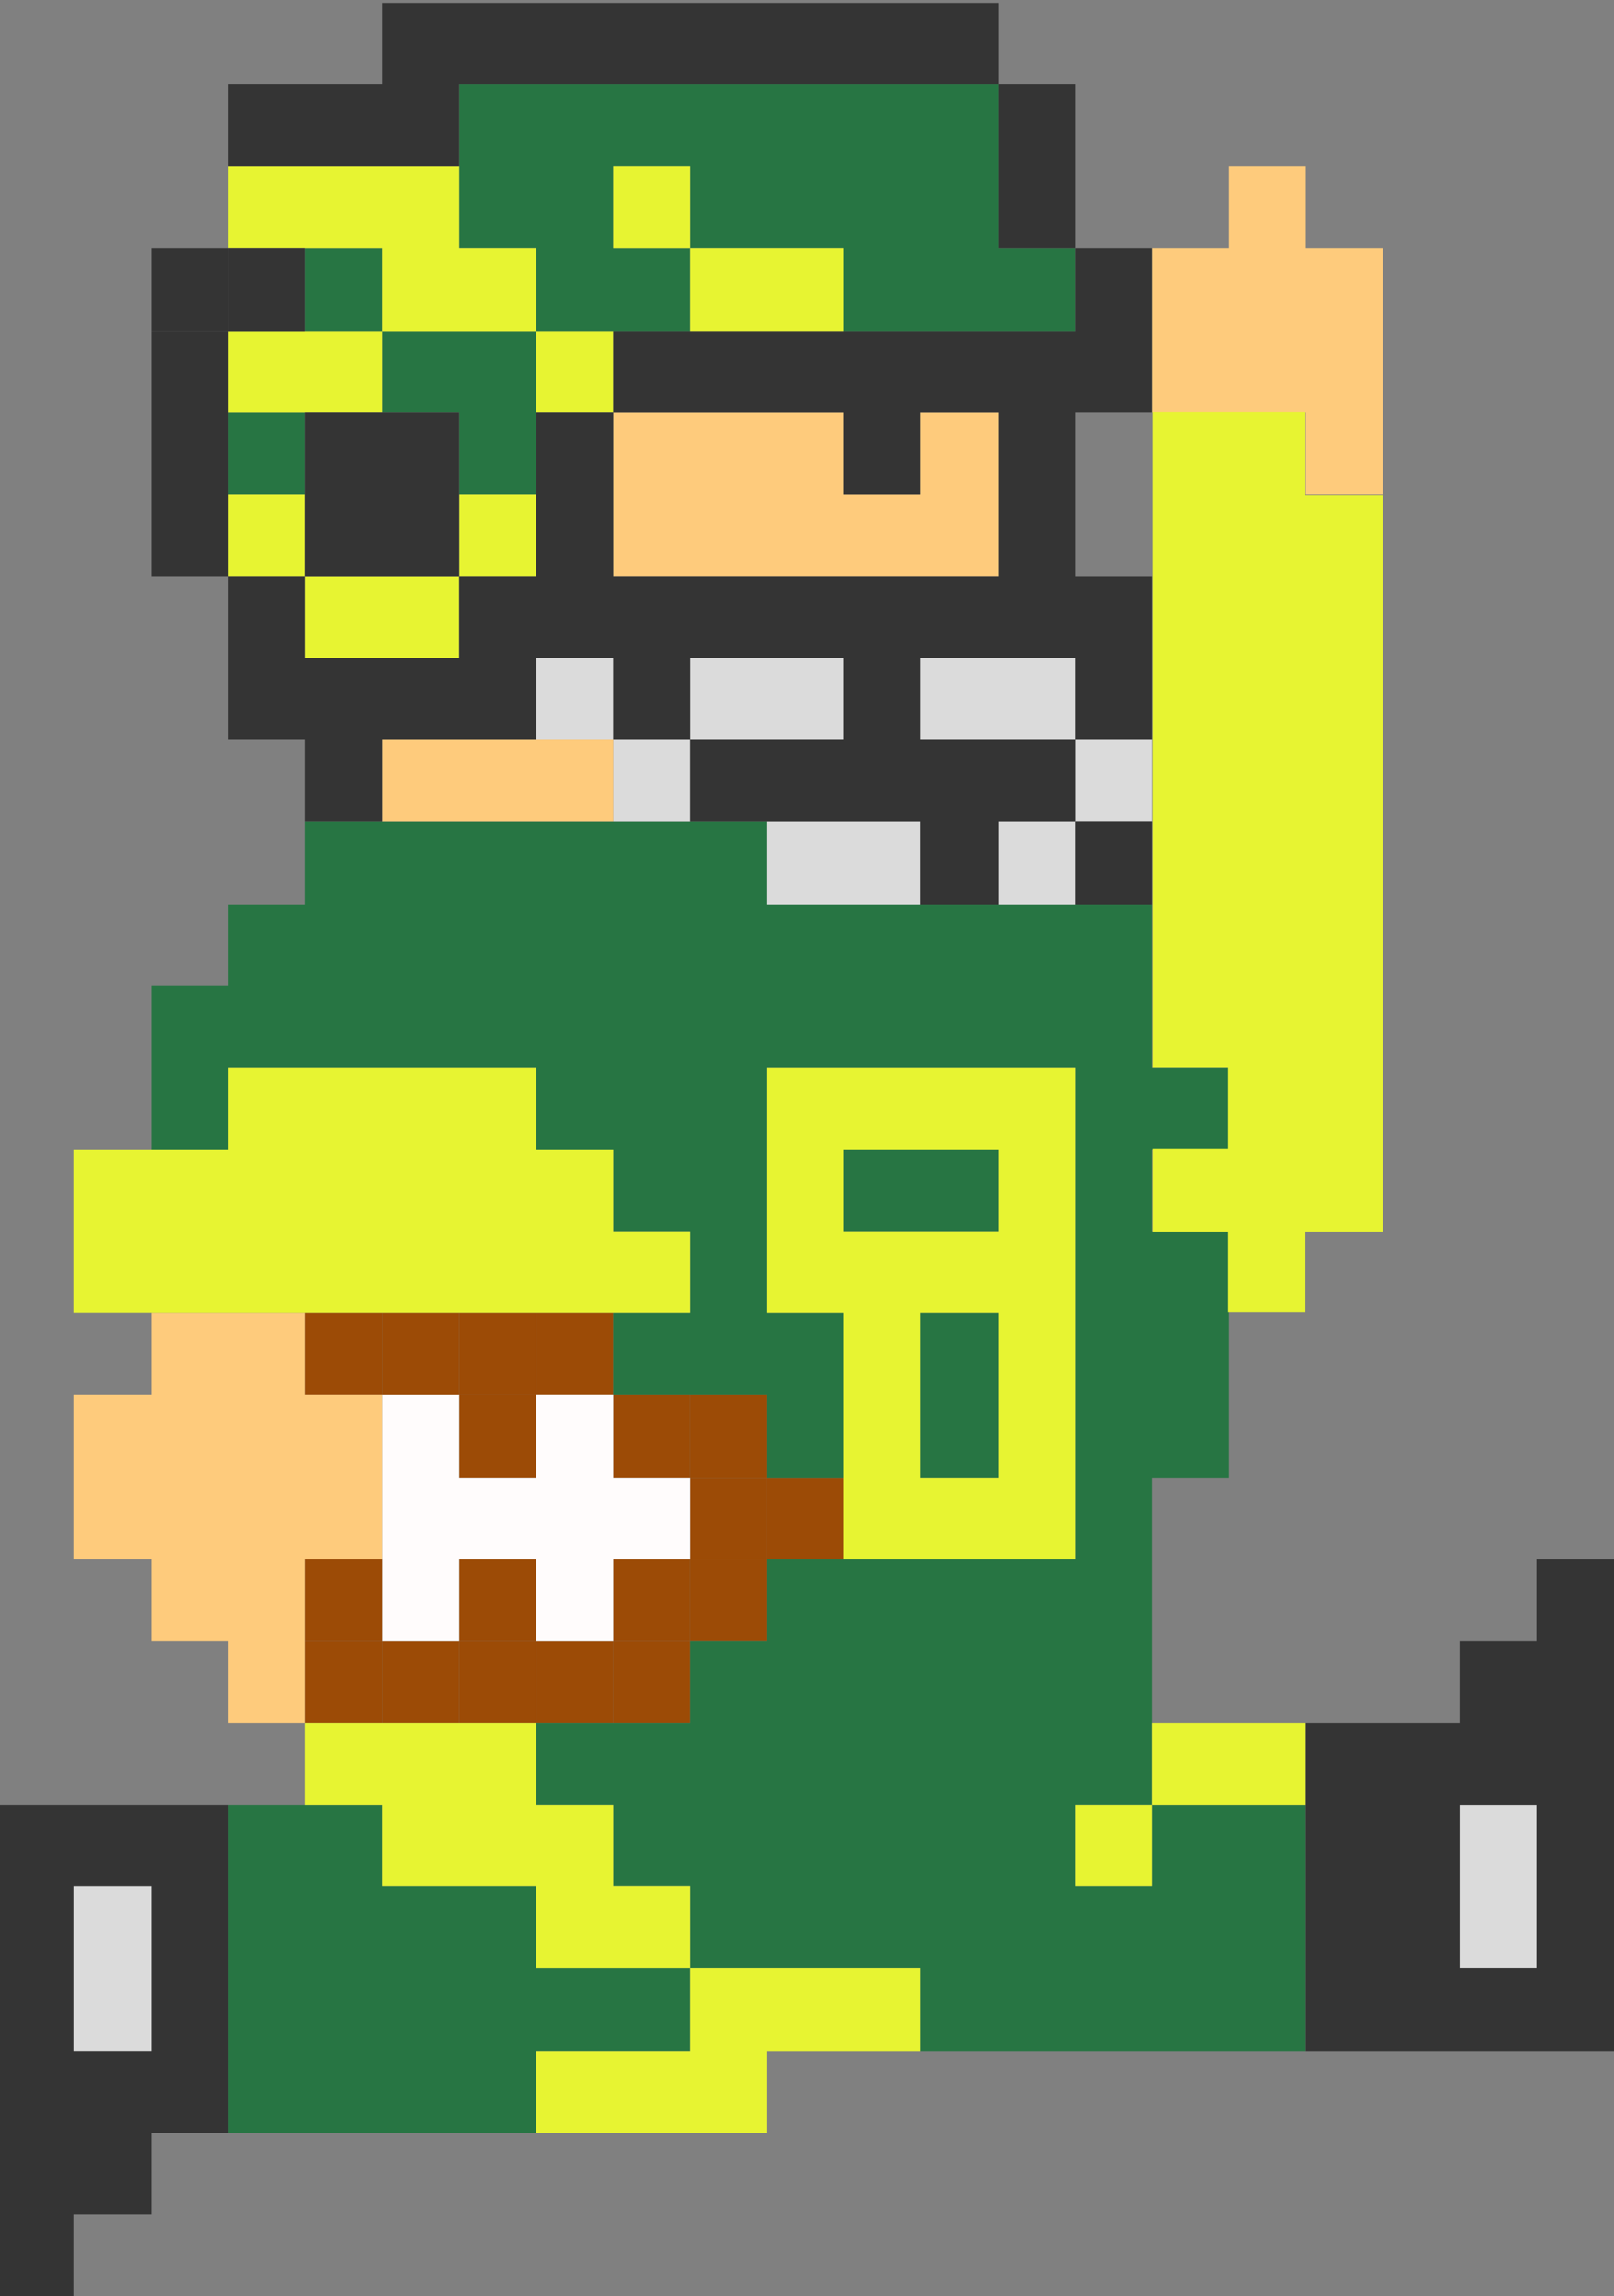 <?xml version="1.0" encoding="utf-8"?>
<!-- Generator: Adobe Illustrator 16.0.0, SVG Export Plug-In . SVG Version: 6.00 Build 0)  -->
<!DOCTYPE svg PUBLIC "-//W3C//DTD SVG 1.1//EN" "http://www.w3.org/Graphics/SVG/1.1/DTD/svg11.dtd">
<svg version="1.1" id="Layer_1" xmlns="http://www.w3.org/2000/svg" xmlns:xlink="http://www.w3.org/1999/xlink" x="0px" y="0px"
	 width="876.602px" height="1247.392px" viewBox="0 0 876.602 1247.392" enable-background="new 0 0 876.602 1247.392"
	 xml:space="preserve">
<rect x="0" y="0" width="876.602" height="1247.392" fill="#808080" stroke="none"/>
<g>
	<rect x="416.531" y="802.713" fill="#9C4B06" width="41.735" height="44.39"/>
	<rect x="374.74" y="847.103" fill="#9C4B06" width="41.791" height="44.442"/>
	<rect x="374.74" y="802.713" fill="#9C4B06" width="41.791" height="44.39"/>
	<rect x="374.74" y="757.696" fill="#9C4B06" width="41.791" height="45.017"/>
	<rect x="333.002" y="891.545" fill="#9C4B06" width="41.738" height="44.387"/>
	<rect x="333.002" y="847.103" fill="#9C4B06" width="41.738" height="44.442"/>
	<rect x="333.002" y="757.696" fill="#9C4B06" width="41.738" height="45.017"/>
	<rect x="291.211" y="891.545" fill="#9C4B06" width="41.791" height="44.387"/>
	<rect x="291.211" y="713.31" fill="#9C4B06" width="41.791" height="44.387"/>
	<rect x="249.476" y="891.545" fill="#9C4B06" width="41.735" height="44.387"/>
	<rect x="249.476" y="847.103" fill="#9C4B06" width="41.735" height="44.442"/>
	<rect x="249.476" y="757.696" fill="#9C4B06" width="41.735" height="45.017"/>
	<rect x="249.476" y="713.31" fill="#9C4B06" width="41.735" height="44.387"/>
	<rect x="207.682" y="891.545" fill="#9C4B06" width="41.794" height="44.387"/>
	<polygon fill="#FFFCFC" points="333.002,757.696 291.211,757.696 291.211,802.713 249.476,802.713 249.476,757.696 
		207.682,757.696 207.682,802.713 207.682,847.103 207.682,891.545 249.476,891.545 249.476,847.103 291.211,847.103 
		291.211,891.545 333.002,891.545 333.002,847.103 374.74,847.103 374.74,802.713 333.002,802.713 	"/>
	<rect x="207.682" y="713.31" fill="#9C4B06" width="41.794" height="44.387"/>
	<rect x="165.6" y="891.545" fill="#9C4B06" width="42.082" height="44.387"/>
	<rect x="165.6" y="847.103" fill="#9C4B06" width="42.082" height="44.442"/>
	<rect x="165.6" y="713.31" fill="#9C4B06" width="42.082" height="44.387"/>
	<g>
		<polygon fill="#277543" points="667.463,980.321 625.673,980.321 625.673,1024.76 583.934,1024.76 583.934,980.321 
			625.673,980.321 625.673,935.932 625.673,891.545 625.673,847.103 625.673,802.713 667.463,802.713 667.463,757.696 
			667.463,713.31 667.463,668.868 625.673,668.868 625.673,624.478 667.463,624.478 667.463,580.091 625.673,580.091 
			625.673,535.649 625.673,491.259 583.934,491.259 542.144,491.259 500.061,491.259 458.267,491.259 416.531,491.259 
			416.531,446.243 374.74,446.243 333.002,446.243 291.211,446.243 249.476,446.243 207.682,446.243 165.6,446.243 165.6,491.259 
			123.809,491.259 123.809,535.649 82.073,535.649 82.073,580.091 82.073,624.478 123.809,624.478 123.809,580.091 165.6,580.091 
			207.682,580.091 249.476,580.091 291.211,580.091 291.211,624.478 333.002,624.478 333.002,668.868 374.74,668.868 374.74,713.31 
			333.002,713.31 333.002,757.696 374.74,757.696 416.531,757.696 416.531,802.713 458.267,802.713 458.267,757.696 458.267,713.31 
			416.531,713.31 416.531,668.868 416.531,624.478 416.531,580.091 458.267,580.091 500.061,580.091 542.144,580.091 
			583.934,580.091 583.934,624.478 583.934,668.868 583.934,713.31 583.934,757.696 583.934,802.713 583.934,847.103 
			542.144,847.103 500.061,847.103 458.267,847.103 416.531,847.103 416.531,891.545 374.74,891.545 374.74,935.932 
			333.002,935.932 291.211,935.932 291.211,980.321 333.002,980.321 333.002,1024.76 374.74,1024.76 374.74,1069.15 
			416.531,1069.15 458.267,1069.15 500.061,1069.15 500.061,1114.166 542.144,1114.166 583.934,1114.166 625.673,1114.166 
			667.463,1114.166 709.199,1114.166 709.199,1069.15 709.199,1024.76 709.199,980.321 		"/>
		<polygon fill="#277543" points="500.061,757.696 500.061,802.713 542.144,802.713 542.144,757.696 542.144,713.31 500.061,713.31 
					"/>
		<polygon fill="#277543" points="542.144,624.478 500.061,624.478 458.267,624.478 458.267,668.868 500.061,668.868 
			542.144,668.868 		"/>
		<polygon fill="#277543" points="374.74,179.809 374.74,134.789 333.002,134.789 333.002,90.402 374.74,90.402 374.74,134.789 
			416.531,134.789 458.267,134.789 458.267,179.809 500.061,179.809 542.144,179.809 583.934,179.809 583.934,134.789 
			542.144,134.789 542.144,90.402 542.144,45.96 500.061,45.96 458.267,45.96 416.531,45.96 374.74,45.96 333.002,45.96 
			291.211,45.96 249.476,45.96 249.476,90.402 249.476,134.789 291.211,134.789 291.211,179.809 333.002,179.809 		"/>
		<polygon fill="#277543" points="291.211,1069.15 291.211,1024.76 249.476,1024.76 207.682,1024.76 207.682,980.321 165.6,980.321 
			123.809,980.321 123.809,1024.76 123.809,1069.15 123.809,1114.166 123.809,1158.557 165.6,1158.557 207.682,1158.557 
			249.476,1158.557 291.211,1158.557 291.211,1114.166 333.002,1114.166 374.74,1114.166 374.74,1069.15 333.002,1069.15 		"/>
		<polygon fill="#277543" points="249.476,224.195 249.476,268.638 291.211,268.638 291.211,224.195 291.211,179.809 
			249.476,179.809 207.682,179.809 207.682,224.195 		"/>
		<rect x="165.6" y="134.789" fill="#277543" width="42.082" height="45.02"/>
		<rect x="123.809" y="224.195" fill="#277543" width="41.791" height="44.442"/>
	</g>
	<rect x="82.073" y="134.789" fill="#343434" width="41.735" height="45.02"/>
	<g>
		<polygon fill="#DBDBDB" points="792.725,980.321 792.725,1024.76 792.725,1069.15 834.52,1069.15 834.52,1024.76 834.52,980.321 
					"/>
		<rect x="583.934" y="401.856" fill="#DBDBDB" width="41.739" height="44.387"/>
		<rect x="542.144" y="446.243" fill="#DBDBDB" width="41.79" height="45.017"/>
		<polygon fill="#DBDBDB" points="542.144,357.414 500.061,357.414 500.061,401.856 542.144,401.856 583.934,401.856 
			583.934,357.414 		"/>
		<polygon fill="#DBDBDB" points="416.531,446.243 416.531,491.259 458.267,491.259 500.061,491.259 500.061,446.243 
			458.267,446.243 		"/>
		<polygon fill="#DBDBDB" points="458.267,401.856 458.267,357.414 416.531,357.414 374.74,357.414 374.74,401.856 416.531,401.856 
					"/>
		<rect x="333.002" y="401.856" fill="#DBDBDB" width="41.738" height="44.387"/>
		<rect x="291.211" y="357.414" fill="#DBDBDB" width="41.791" height="44.442"/>
		<polygon fill="#DBDBDB" points="40.279,1069.15 40.279,1114.166 82.073,1114.166 82.073,1069.15 82.073,1024.76 40.279,1024.76 		
			"/>
	</g>
	<g>
		<polygon fill="#FECB7C" points="709.199,134.789 709.199,90.402 667.463,90.402 667.463,134.789 625.673,134.789 625.673,179.809 
			625.673,224.195 667.463,224.195 709.199,224.195 709.199,268.638 750.993,268.638 750.993,224.195 750.993,179.809 
			750.993,134.789 		"/>
		<polygon fill="#FECB7C" points="500.061,268.638 458.267,268.638 458.267,224.195 416.531,224.195 374.74,224.195 
			333.002,224.195 333.002,268.638 333.002,313.024 374.74,313.024 416.531,313.024 458.267,313.024 500.061,313.024 
			542.144,313.024 542.144,268.638 542.144,224.195 500.061,224.195 		"/>
		<polygon fill="#FECB7C" points="249.476,401.856 207.682,401.856 207.682,446.243 249.476,446.243 291.211,446.243 
			333.002,446.243 333.002,401.856 291.211,401.856 		"/>
		<polygon fill="#FECB7C" points="165.6,713.31 123.809,713.31 82.073,713.31 82.073,757.696 40.279,757.696 40.279,802.713 
			40.279,847.103 82.073,847.103 82.073,891.545 123.809,891.545 123.809,935.932 165.6,935.932 165.6,891.545 165.6,847.103 
			207.682,847.103 207.682,802.713 207.682,757.696 165.6,757.696 		"/>
	</g>
	<g>
		<polygon fill="#E7F432" points="709,269 709,224 667.463,224 626,224 626,268.638 626,313.024 626,357.414 626,401.856 
			626,446.243 626,491.259 626,535.649 626,580 667,580 667,624 626,624 626,669 667,669 667,713 709,713 709,669 751,669 
			751,624.478 751,580.091 751,535.649 751,491.259 751,446.243 751,401.856 751,357.414 751,313.024 751,269 		"/>
		<polygon fill="#E7F432" points="625.673,935.932 625.673,980.321 667.463,980.321 709.199,980.321 709.199,935.932 
			667.463,935.932 		"/>
		<rect x="583.934" y="980.321" fill="#E7F432" width="41.739" height="44.438"/>
		<path fill="#E7F432" d="M583.934,802.713v-45.017V713.31v-44.442v-44.39v-44.387h-41.79h-42.083h-41.794h-41.735v44.387v44.39
			v44.442h41.735v44.387v45.017v44.39h41.794h42.083h41.79V802.713z M458.267,624.478h41.794h42.083v44.39h-42.083h-41.794V624.478z
			 M500.061,802.713v-45.017V713.31h42.083v44.387v45.017H500.061z"/>
		<polygon fill="#E7F432" points="416.531,1069.15 374.74,1069.15 374.74,1114.166 333.002,1114.166 291.211,1114.166 
			291.211,1158.557 333.002,1158.557 374.74,1158.557 416.531,1158.557 416.531,1114.166 458.267,1114.166 500.061,1114.166 
			500.061,1069.15 458.267,1069.15 		"/>
		<polygon fill="#E7F432" points="416.531,179.809 458.267,179.809 458.267,134.789 416.531,134.789 374.74,134.789 374.74,179.809 
					"/>
		<polygon fill="#E7F432" points="333.002,1024.76 333.002,980.321 291.211,980.321 291.211,935.932 249.476,935.932 
			207.682,935.932 165.6,935.932 165.6,980.321 207.682,980.321 207.682,1024.76 249.476,1024.76 291.211,1024.76 291.211,1069.15 
			333.002,1069.15 374.74,1069.15 374.74,1024.76 		"/>
		<rect x="333.002" y="90.402" fill="#E7F432" width="41.738" height="44.387"/>
		<rect x="291.211" y="179.809" fill="#E7F432" width="41.791" height="44.387"/>
		<rect x="249.476" y="268.638" fill="#E7F432" width="41.735" height="44.387"/>
		<polygon fill="#E7F432" points="291.211,179.809 291.211,134.789 249.476,134.789 249.476,90.402 207.682,90.402 165.6,90.402 
			123.809,90.402 123.809,134.789 165.6,134.789 207.682,134.789 207.682,179.809 249.476,179.809 		"/>
		<polygon fill="#E7F432" points="207.682,713.31 249.476,713.31 291.211,713.31 333.002,713.31 374.74,713.31 374.74,668.868 
			333.002,668.868 333.002,624.478 291.211,624.478 291.211,580.091 249.476,580.091 207.682,580.091 165.6,580.091 
			123.809,580.091 123.809,624.478 82.073,624.478 40.279,624.478 40.279,668.868 40.279,713.31 82.073,713.31 123.809,713.31 
			165.6,713.31 		"/>
		<polygon fill="#E7F432" points="207.682,357.414 249.476,357.414 249.476,313.024 207.682,313.024 165.6,313.024 165.6,357.414 		
			"/>
		<polygon fill="#E7F432" points="207.682,224.195 207.682,179.809 165.6,179.809 123.809,179.809 123.809,224.195 165.6,224.195 		
			"/>
		<rect x="123.809" y="268.638" fill="#E7F432" width="41.791" height="44.387"/>
	</g>
	<g>
		<path fill="#343434" d="M834.52,847.103v44.442h-41.795v44.387h-41.731h-41.794v44.39v44.438v44.391v45.016h41.794h41.731h41.795
			h42.082v-45.016v-44.391v-44.438v-44.39v-44.387v-44.442H834.52z M834.52,1024.76v44.391h-41.795v-44.391v-44.438h41.795V1024.76z
			"/>
		<rect x="583.934" y="446.243" fill="#343434" width="41.739" height="45.017"/>
		<polygon fill="#343434" points="583.934,179.809 542.144,179.809 500.061,179.809 458.267,179.809 416.531,179.809 
			374.74,179.809 333.002,179.809 333.002,224.195 374.74,224.195 416.531,224.195 458.267,224.195 458.267,268.638 
			500.061,268.638 500.061,224.195 542.144,224.195 542.144,268.638 542.144,313.024 500.061,313.024 458.267,313.024 
			416.531,313.024 374.74,313.024 333.002,313.024 333.002,268.638 333.002,224.195 291.211,224.195 291.211,268.638 
			291.211,313.024 249.476,313.024 249.476,357.414 207.682,357.414 165.6,357.414 165.6,313.024 123.809,313.024 123.809,357.414 
			123.809,401.856 165.6,401.856 165.6,446.243 207.682,446.243 207.682,401.856 249.476,401.856 291.211,401.856 291.211,357.414 
			333.002,357.414 333.002,401.856 374.74,401.856 374.74,357.414 416.531,357.414 458.267,357.414 458.267,401.856 
			416.531,401.856 374.74,401.856 374.74,446.243 416.531,446.243 458.267,446.243 500.061,446.243 500.061,491.259 
			542.144,491.259 542.144,446.243 583.934,446.243 583.934,401.856 542.144,401.856 500.061,401.856 500.061,357.414 
			542.144,357.414 583.934,357.414 583.934,401.856 625.673,401.856 625.673,357.414 625.673,313.024 583.934,313.024 
			583.934,268.638 583.934,224.195 625.673,224.195 625.673,179.809 625.673,134.789 583.934,134.789 		"/>
		<polygon fill="#343434" points="583.934,45.96 542.144,45.96 542.144,90.402 542.144,134.789 583.934,134.789 583.934,90.402 		
			"/>
		<polygon fill="#343434" points="500.061,1.574 458.267,1.574 416.531,1.574 374.74,1.574 333.002,1.574 291.211,1.574 
			249.476,1.574 207.682,1.574 207.682,45.96 165.6,45.96 123.809,45.96 123.809,90.402 165.6,90.402 207.682,90.402 
			249.476,90.402 249.476,45.96 291.211,45.96 333.002,45.96 374.74,45.96 416.531,45.96 458.267,45.96 500.061,45.96 
			542.144,45.96 542.144,1.574 		"/>
		<polygon fill="#343434" points="249.476,313.024 249.476,268.638 249.476,224.195 207.682,224.195 165.6,224.195 165.6,268.638 
			165.6,313.024 207.682,313.024 		"/>
		<rect x="123.809" y="134.789" fill="#343434" width="41.791" height="45.02"/>
		<polygon fill="#343434" points="123.809,224.195 123.809,179.809 82.073,179.809 82.073,224.195 82.073,268.638 82.073,313.024 
			123.809,313.024 123.809,268.638 		"/>
		<path fill="#343434" d="M40.279,980.321H-1.453v44.438v44.391v45.016v44.391v44.438v44.39h41.732v-44.39h41.794v-44.438h41.735
			v-44.391v-45.016v-44.391v-44.438H82.073H40.279z M82.073,1069.15v45.016H40.279v-45.016v-44.391h41.794V1069.15z"/>
	</g>
</g>
</svg>
